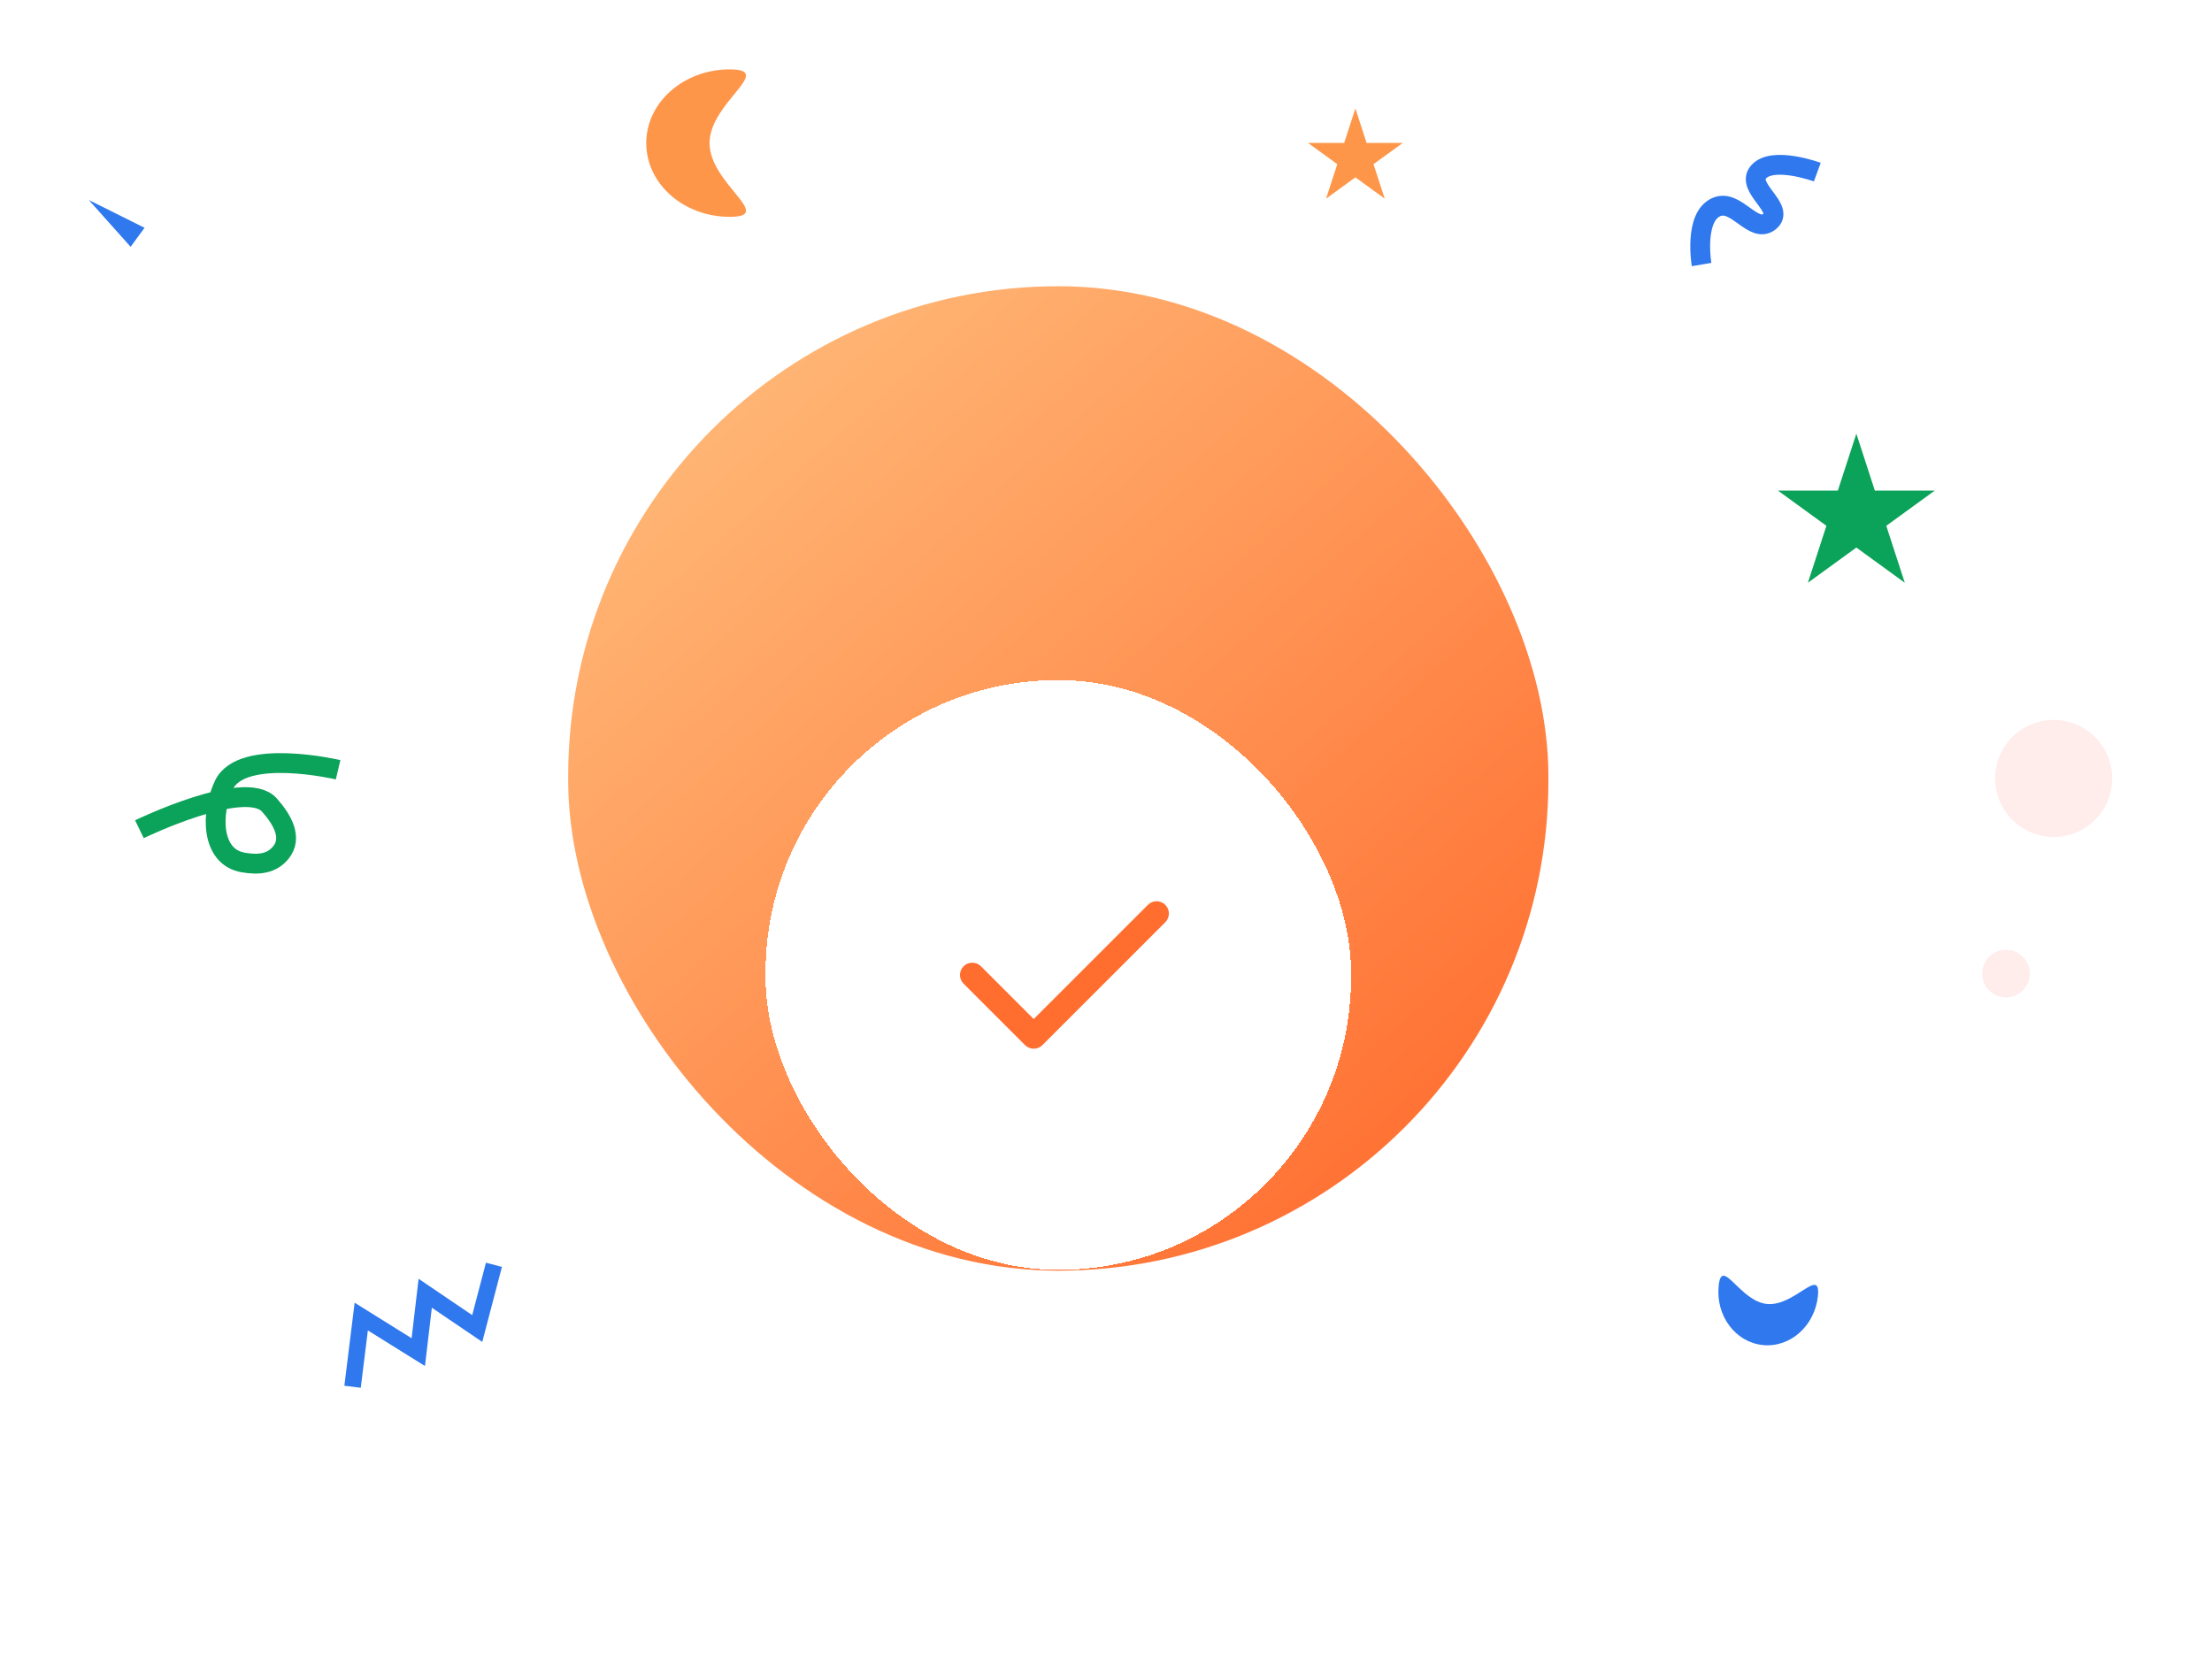 <svg width="510" height="384" viewBox="0 0 510 384" fill="none" xmlns="http://www.w3.org/2000/svg">
<path d="M163.596 33C163.596 42.389 178.866 50 168.24 50C157.614 50 149 42.389 149 33C149 23.611 157.614 16 168.24 16C178.866 16 163.596 23.611 163.596 33Z" fill="#FE964A"/>
<path d="M312.5 25L315.082 32.946H323.437L316.678 37.857L319.26 45.804L312.5 40.893L305.74 45.804L308.322 37.857L301.563 32.946H309.918L312.5 25Z" fill="#FE964A"/>
<path d="M32.143 191.208C32.143 191.208 56.549 179.371 62.11 185.624C65.166 189.059 67.477 193.215 64.758 196.581C62.663 199.175 59.628 199.498 56.069 198.878C48.533 197.565 48.619 187.337 51.626 181.011C55.776 172.276 77.952 177.497 77.952 177.497" stroke="#0BA259" stroke-width="4.57"/>
<circle cx="473.5" cy="179.5" r="13.5" fill="#FFEDEC"/>
<path d="M81.286 319.768L83.29 303.585L96.441 311.782L98.039 298.207L110.03 306.339L113.882 291.649" stroke="#2F78EE" stroke-width="3.809"/>
<path d="M392.317 61C392.317 61 390.439 49.915 395.828 47.705C400.355 45.849 404.279 54.058 407.999 51.082C411.767 48.067 402.361 43.292 405.424 39.687C408.648 35.892 419 39.687 419 39.687" stroke="#2F78EE" stroke-width="4.57"/>
<path d="M20.478 46.122L33.326 52.525L30.115 56.908L20.478 46.122Z" fill="#2F78EE"/>
<circle cx="462.5" cy="224.5" r="5.5" fill="#FFEDEC"/>
<path d="M407.395 300.681C413.714 301.318 419.834 291.925 419.14 298.82C418.446 305.715 412.761 310.789 406.442 310.152C400.123 309.516 395.562 303.41 396.256 296.515C396.949 289.62 401.075 300.045 407.395 300.681Z" fill="#2F78EE"/>
<path d="M428 100L432.266 113.129H446.07L434.902 121.243L439.168 134.371L428 126.257L416.832 134.371L421.098 121.243L409.93 113.129H423.734L428 100Z" fill="#0BA259"/>
<rect x="131" y="66" width="226" height="227" rx="113" fill="url(#paint0_linear_1_12152)"/>
<g filter="url(#filter0_d_1_12152)">
<rect x="176.5" y="111.5" width="135" height="136" rx="67.5" fill="white" shape-rendering="crispEdges"/>
<path fill-rule="evenodd" clip-rule="evenodd" d="M268.67 163.329C269.777 164.436 269.777 166.23 268.67 167.336L240.337 195.67C239.23 196.776 237.437 196.776 236.33 195.67L222.163 181.503C221.057 180.396 221.057 178.603 222.163 177.496C223.27 176.39 225.064 176.39 226.17 177.496L238.333 189.659L264.663 163.329C265.77 162.223 267.564 162.223 268.67 163.329Z" fill="#FF6D2F"/>
</g>
<defs>
<filter id="filter0_d_1_12152" x="85.866" y="66.183" width="316.269" height="317.269" filterUnits="userSpaceOnUse" color-interpolation-filters="sRGB">
<feFlood flood-opacity="0" result="BackgroundImageFix"/>
<feColorMatrix in="SourceAlpha" type="matrix" values="0 0 0 0 0 0 0 0 0 0 0 0 0 0 0 0 0 0 127 0" result="hardAlpha"/>
<feOffset dy="45.317"/>
<feGaussianBlur stdDeviation="45.317"/>
<feComposite in2="hardAlpha" operator="out"/>
<feColorMatrix type="matrix" values="0 0 0 0 0.878 0 0 0 0 0.831 0 0 0 0 0.702 0 0 0 0.3 0"/>
<feBlend mode="normal" in2="BackgroundImageFix" result="effect1_dropShadow_1_12152"/>
<feBlend mode="normal" in="SourceGraphic" in2="effect1_dropShadow_1_12152" result="shape"/>
</filter>
<linearGradient id="paint0_linear_1_12152" x1="239.557" y1="-247.657" x2="543.268" y2="93.179" gradientUnits="userSpaceOnUse">
<stop stop-color="#F9C75D"/>
<stop offset="0.254" stop-color="#FFCF8D"/>
<stop offset="1" stop-color="#FF6D2F"/>
</linearGradient>
</defs>
</svg>
